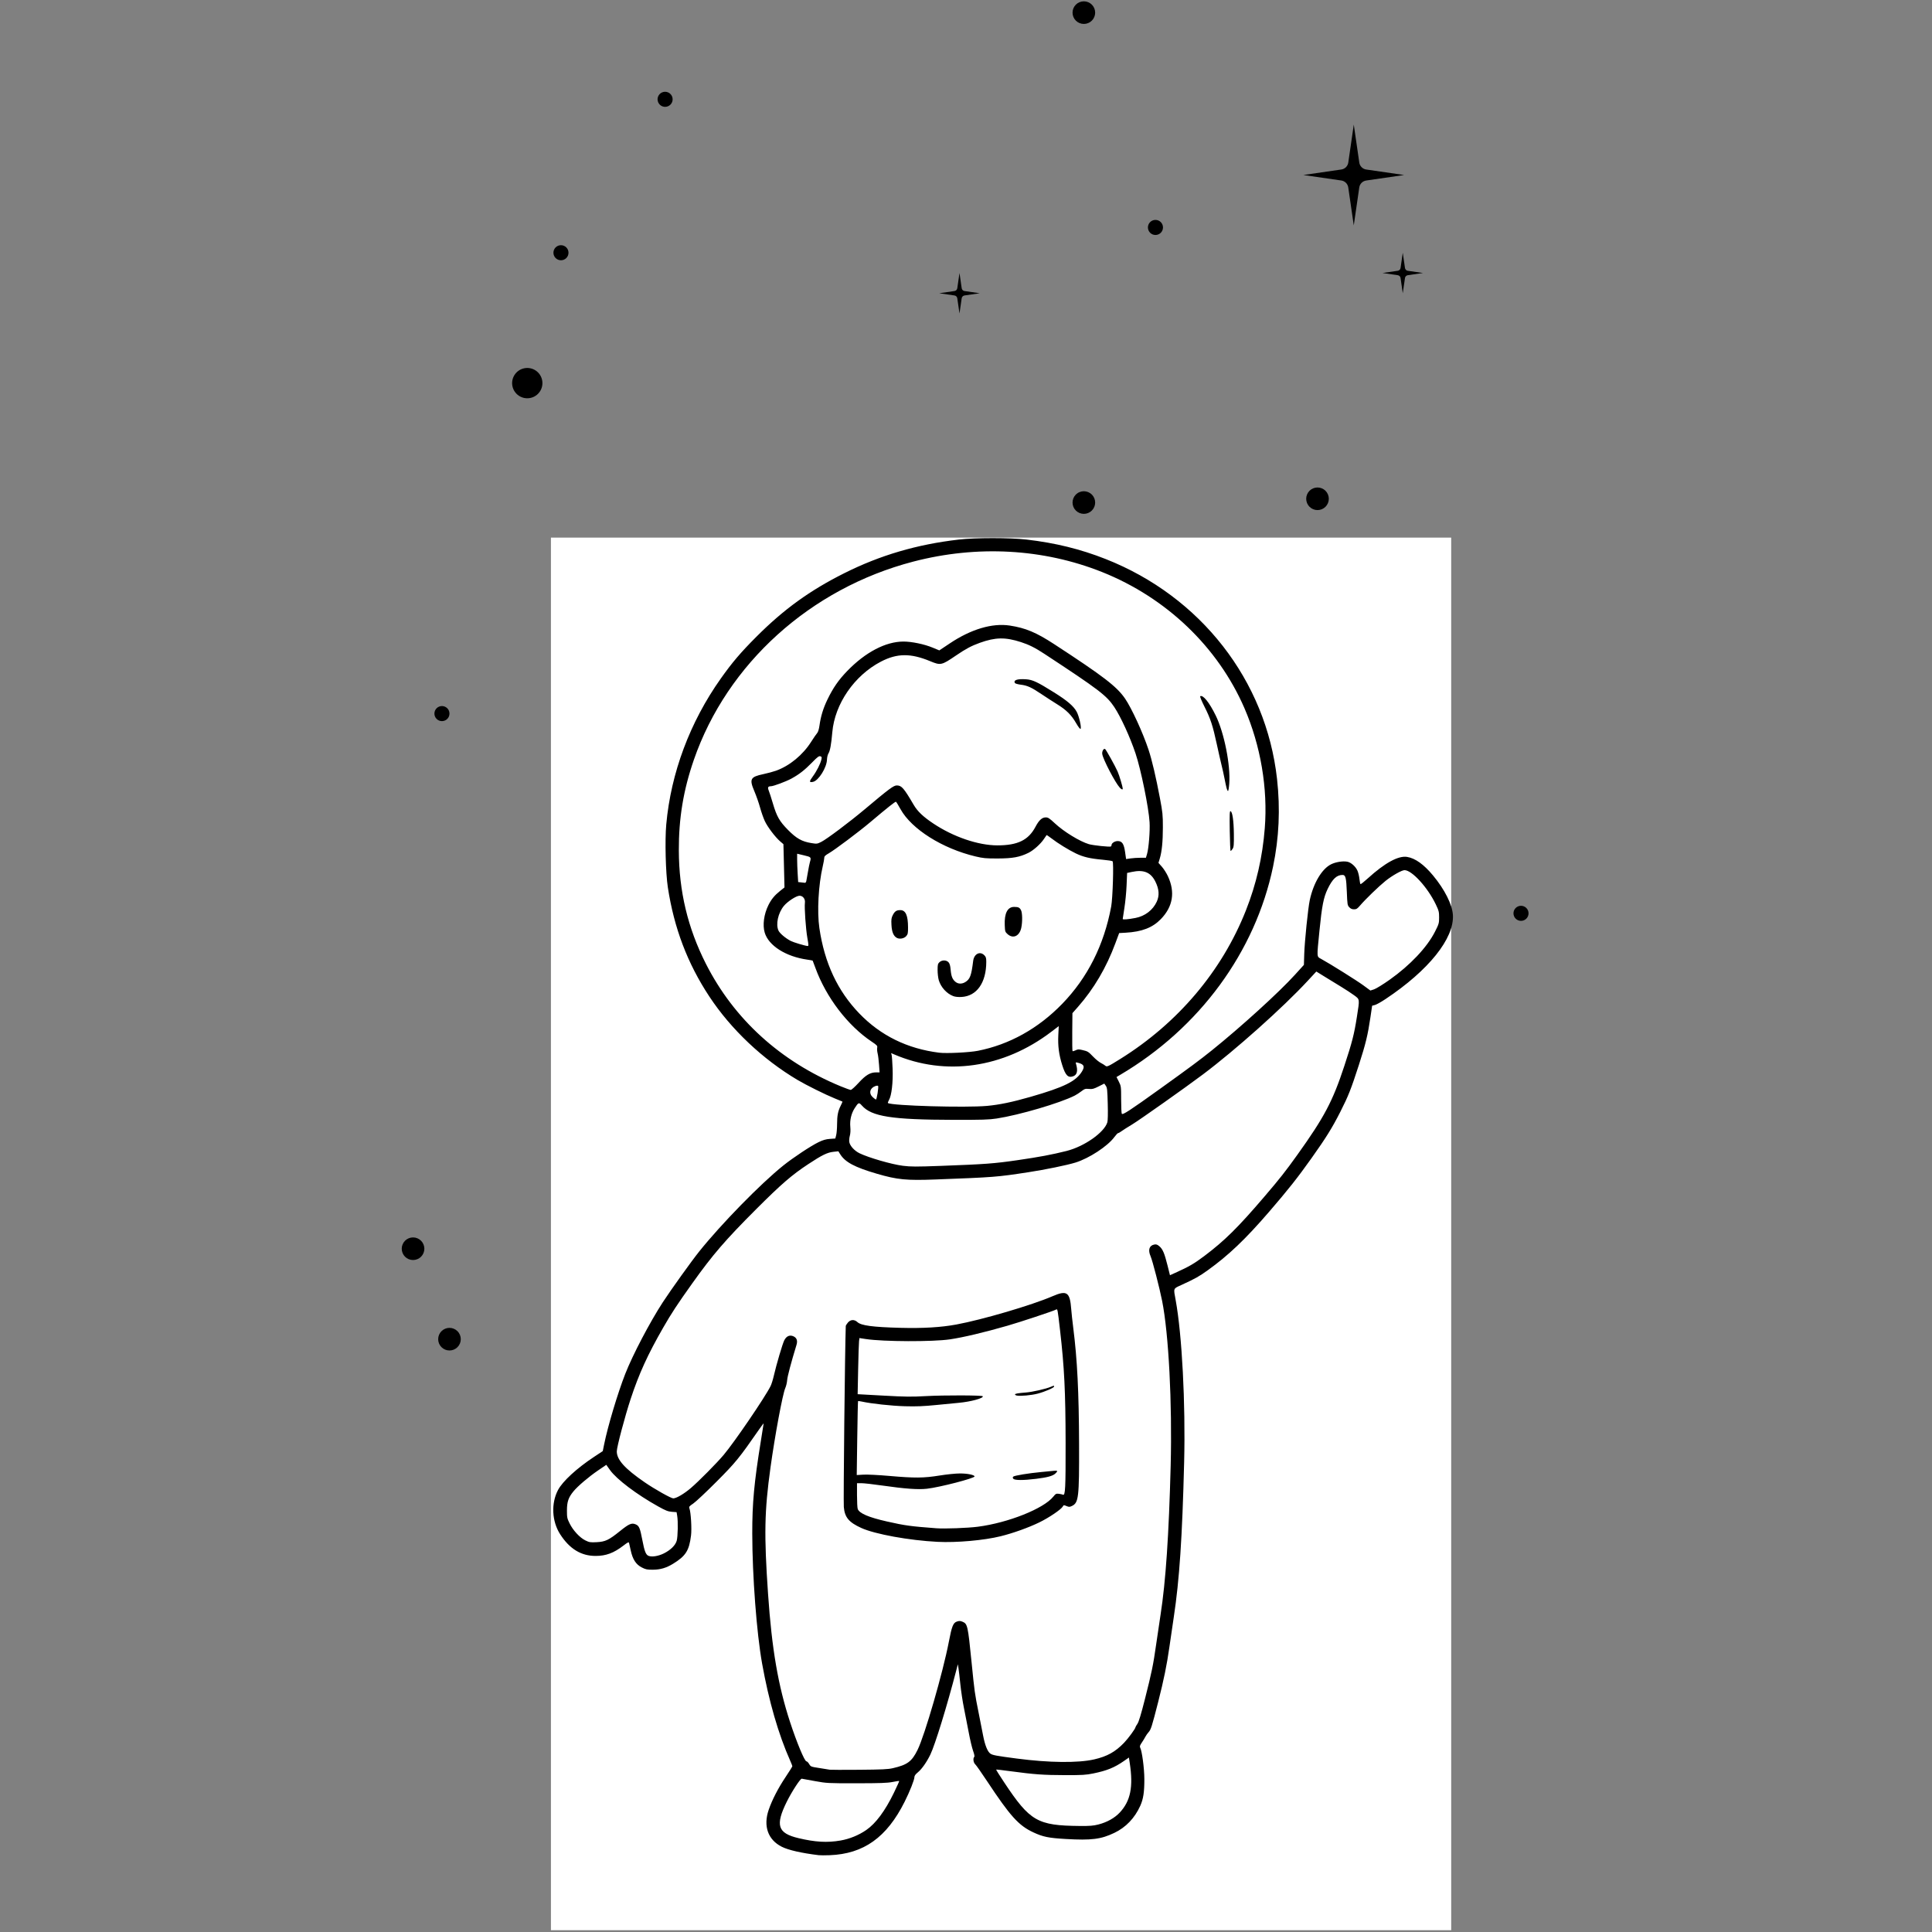 <svg xmlns="http://www.w3.org/2000/svg" xmlns:xlink="http://www.w3.org/1999/xlink" width="750" zoomAndPan="magnify" viewBox="0 0 562.5 562.5" height="750" preserveAspectRatio="xMidYMid meet" version="1.0"><rect x="0" y="0" width="562.5" height="562.5" fill="#808080" stroke="none"/><defs><clipPath id="c268842c37"><path d="M 440 263 L 445.035 263 L 445.035 269 L 440 269 Z M 440 263 " clip-rule="nonzero"/></clipPath><clipPath id="59fc47c9e5"><path d="M 116.824 360 L 124 360 L 124 367 L 116.824 367 Z M 116.824 360 " clip-rule="nonzero"/></clipPath><clipPath id="892b5ab373"><path d="M 160.402 156.523 L 422.516 156.523 L 422.516 562 L 160.402 562 Z M 160.402 156.523 " clip-rule="nonzero"/></clipPath><clipPath id="b602f1c6b5"><path d="M 161 156.523 L 423.418 156.523 L 423.418 540.184 L 161 540.184 Z M 161 156.523 " clip-rule="nonzero"/></clipPath></defs><path fill="#000000" d="M 414.312 79.48 L 409.867 80.125 C 409.664 80.156 409.477 80.25 409.328 80.398 C 409.184 80.547 409.086 80.734 409.059 80.938 L 408.414 85.379 L 407.77 80.934 C 407.738 80.73 407.645 80.543 407.5 80.395 C 407.352 80.25 407.164 80.152 406.961 80.125 L 402.516 79.48 L 406.961 78.836 C 407.164 78.805 407.352 78.715 407.5 78.566 C 407.645 78.418 407.742 78.23 407.773 78.027 L 408.414 73.582 L 409.059 78.027 C 409.09 78.23 409.184 78.418 409.332 78.566 C 409.477 78.711 409.668 78.812 409.871 78.84 Z M 414.312 79.48 " fill-opacity="1" fill-rule="nonzero"/><path fill="#000000" d="M 285.25 85.379 L 280.809 86.023 C 280.602 86.055 280.418 86.148 280.27 86.297 C 280.125 86.445 280.023 86.633 279.996 86.836 L 279.355 91.277 L 278.711 86.832 C 278.68 86.629 278.586 86.441 278.438 86.293 C 278.293 86.148 278.102 86.051 277.898 86.023 L 273.457 85.379 L 277.902 84.734 C 278.105 84.703 278.293 84.613 278.441 84.465 C 278.586 84.316 278.684 84.129 278.711 83.926 L 279.355 79.48 L 280 83.926 C 280.031 84.129 280.121 84.316 280.27 84.465 C 280.414 84.609 280.605 84.707 280.809 84.734 Z M 285.25 85.379 " fill-opacity="1" fill-rule="nonzero"/><path fill="#000000" d="M 349.578 550.188 L 340.996 551.434 C 340.602 551.492 340.242 551.668 339.953 551.957 C 339.676 552.242 339.484 552.602 339.43 552.996 L 338.191 561.57 L 336.945 552.992 C 336.887 552.598 336.711 552.238 336.422 551.949 C 336.141 551.668 335.777 551.48 335.383 551.426 L 326.809 550.188 L 335.387 548.941 C 335.781 548.883 336.141 548.703 336.43 548.418 C 336.711 548.133 336.898 547.77 336.953 547.375 L 338.191 538.801 L 339.438 547.383 C 339.496 547.777 339.676 548.137 339.961 548.422 C 340.242 548.703 340.609 548.895 341 548.945 Z M 349.578 550.188 " fill-opacity="1" fill-rule="nonzero"/><path fill="#000000" d="M 197.062 498.617 L 190.965 499.504 C 190.684 499.543 190.426 499.672 190.223 499.875 C 190.023 500.078 189.891 500.336 189.852 500.613 L 188.969 506.711 L 188.086 500.609 C 188.043 500.332 187.914 500.074 187.711 499.871 C 187.512 499.672 187.254 499.539 186.973 499.5 L 180.879 498.617 L 186.977 497.73 C 187.258 497.691 187.516 497.562 187.719 497.359 C 187.918 497.156 188.051 496.898 188.09 496.621 L 188.973 490.523 L 189.855 496.625 C 189.898 496.902 190.027 497.16 190.23 497.363 C 190.43 497.562 190.688 497.695 190.969 497.734 Z M 197.062 498.617 " fill-opacity="1" fill-rule="nonzero"/><path fill="#000000" d="M 408.824 50.953 L 397.766 52.559 C 397.258 52.637 396.793 52.867 396.422 53.234 C 396.062 53.602 395.82 54.07 395.75 54.578 L 394.148 65.629 L 392.543 54.57 C 392.465 54.062 392.238 53.594 391.867 53.227 C 391.508 52.867 391.035 52.621 390.527 52.551 L 379.473 50.953 L 390.535 49.348 C 391.043 49.27 391.508 49.043 391.879 48.672 C 392.238 48.305 392.48 47.84 392.551 47.332 L 394.152 36.277 L 395.758 47.34 C 395.832 47.848 396.062 48.312 396.434 48.68 C 396.793 49.043 397.266 49.285 397.773 49.355 Z M 408.824 50.953 " fill-opacity="1" fill-rule="nonzero"/><path fill="#000000" d="M 209.133 383.41 L 199.727 384.777 C 199.293 384.84 198.898 385.035 198.586 385.352 C 198.277 385.664 198.07 386.059 198.012 386.492 L 196.652 395.891 L 195.285 386.484 C 195.223 386.055 195.027 385.66 194.711 385.344 C 194.406 385.039 194 384.828 193.57 384.77 L 184.168 383.41 L 193.578 382.047 C 194.008 381.98 194.402 381.785 194.719 381.473 C 195.023 381.156 195.23 380.762 195.293 380.328 L 196.652 370.93 L 198.016 380.336 C 198.082 380.766 198.277 381.164 198.59 381.477 C 198.898 381.785 199.301 381.992 199.73 382.051 Z M 209.133 383.41 " fill-opacity="1" fill-rule="nonzero"/><path fill="#000000" d="M 190.48 269.301 L 180.246 270.785 C 179.777 270.855 179.344 271.07 179.004 271.41 C 178.672 271.75 178.445 272.184 178.379 272.652 L 176.902 282.879 L 175.418 272.645 C 175.348 272.176 175.133 271.742 174.793 271.402 C 174.457 271.07 174.02 270.844 173.551 270.781 L 163.324 269.301 L 173.559 267.816 C 174.027 267.746 174.457 267.531 174.797 267.191 C 175.133 266.848 175.359 266.418 175.422 265.949 L 176.902 255.723 L 178.387 265.957 C 178.457 266.426 178.672 266.855 179.012 267.195 C 179.348 267.531 179.781 267.758 180.254 267.82 Z M 190.48 269.301 " fill-opacity="1" fill-rule="nonzero"/><path fill="#000000" d="M 383.59 148.512 C 383.152 148.512 382.734 148.43 382.332 148.262 C 381.926 148.094 381.57 147.855 381.262 147.547 C 380.953 147.238 380.715 146.883 380.551 146.48 C 380.383 146.074 380.297 145.656 380.297 145.219 C 380.297 144.781 380.383 144.363 380.551 143.961 C 380.715 143.559 380.953 143.199 381.262 142.891 C 381.57 142.582 381.926 142.344 382.332 142.18 C 382.734 142.012 383.152 141.93 383.59 141.93 C 384.027 141.93 384.445 142.012 384.852 142.18 C 385.254 142.344 385.609 142.582 385.918 142.891 C 386.227 143.199 386.465 143.559 386.633 143.961 C 386.797 144.363 386.883 144.781 386.883 145.219 C 386.883 145.656 386.797 146.074 386.633 146.48 C 386.465 146.883 386.227 147.238 385.918 147.547 C 385.609 147.855 385.254 148.094 384.852 148.262 C 384.445 148.43 384.027 148.512 383.59 148.512 Z M 383.59 148.512 " fill-opacity="1" fill-rule="nonzero"/><path fill="#000000" d="M 404.438 166.066 C 404.145 166.066 403.867 166.012 403.598 165.898 C 403.328 165.789 403.09 165.629 402.887 165.426 C 402.68 165.219 402.52 164.98 402.41 164.711 C 402.297 164.441 402.242 164.164 402.242 163.871 C 402.242 163.582 402.297 163.301 402.41 163.031 C 402.52 162.766 402.68 162.527 402.887 162.32 C 403.09 162.113 403.328 161.957 403.598 161.844 C 403.867 161.734 404.145 161.68 404.438 161.68 C 404.727 161.68 405.008 161.734 405.277 161.844 C 405.547 161.957 405.781 162.113 405.988 162.32 C 406.195 162.527 406.352 162.766 406.465 163.031 C 406.574 163.301 406.633 163.582 406.633 163.871 C 406.633 164.164 406.574 164.441 406.465 164.711 C 406.352 164.98 406.195 165.219 405.988 165.426 C 405.781 165.629 405.547 165.789 405.277 165.898 C 405.008 166.012 404.727 166.066 404.438 166.066 Z M 404.438 166.066 " fill-opacity="1" fill-rule="nonzero"/><path fill="#000000" d="M 193.645 31.109 C 193.352 31.109 193.07 31.055 192.805 30.941 C 192.535 30.832 192.297 30.672 192.09 30.465 C 191.887 30.262 191.727 30.023 191.617 29.754 C 191.504 29.484 191.449 29.207 191.449 28.914 C 191.449 28.625 191.504 28.344 191.617 28.074 C 191.727 27.805 191.887 27.57 192.09 27.363 C 192.297 27.156 192.535 27 192.805 26.887 C 193.07 26.777 193.352 26.719 193.645 26.719 C 193.934 26.719 194.215 26.777 194.484 26.887 C 194.75 27 194.988 27.156 195.195 27.363 C 195.402 27.57 195.559 27.805 195.672 28.074 C 195.781 28.344 195.836 28.625 195.836 28.914 C 195.836 29.207 195.781 29.484 195.672 29.754 C 195.559 30.023 195.402 30.262 195.195 30.465 C 194.988 30.672 194.75 30.832 194.484 30.941 C 194.215 31.055 193.934 31.109 193.645 31.109 Z M 193.645 31.109 " fill-opacity="1" fill-rule="nonzero"/><path fill="#000000" d="M 283.742 212.148 C 283.453 212.148 283.172 212.094 282.902 211.984 C 282.633 211.871 282.398 211.711 282.191 211.508 C 281.984 211.301 281.828 211.062 281.715 210.797 C 281.605 210.527 281.551 210.246 281.547 209.957 C 281.551 209.664 281.605 209.383 281.715 209.117 C 281.828 208.848 281.984 208.609 282.191 208.402 C 282.398 208.199 282.633 208.039 282.902 207.93 C 283.172 207.816 283.453 207.762 283.742 207.762 C 284.035 207.762 284.312 207.816 284.582 207.93 C 284.852 208.039 285.09 208.199 285.297 208.402 C 285.5 208.609 285.66 208.848 285.77 209.117 C 285.883 209.383 285.938 209.664 285.938 209.957 C 285.938 210.246 285.883 210.527 285.77 210.797 C 285.66 211.062 285.5 211.301 285.297 211.508 C 285.09 211.711 284.852 211.871 284.582 211.984 C 284.312 212.094 284.035 212.148 283.742 212.148 Z M 283.742 212.148 " fill-opacity="1" fill-rule="nonzero"/><path fill="#000000" d="M 163.324 75.777 C 163.031 75.777 162.75 75.723 162.484 75.609 C 162.215 75.5 161.977 75.34 161.77 75.137 C 161.566 74.93 161.406 74.691 161.297 74.422 C 161.184 74.156 161.129 73.875 161.129 73.582 C 161.129 73.293 161.184 73.012 161.297 72.742 C 161.406 72.477 161.566 72.238 161.77 72.031 C 161.977 71.824 162.215 71.668 162.484 71.555 C 162.75 71.445 163.031 71.391 163.324 71.391 C 163.613 71.391 163.895 71.445 164.164 71.555 C 164.43 71.668 164.668 71.824 164.875 72.031 C 165.082 72.238 165.238 72.477 165.352 72.742 C 165.461 73.012 165.516 73.293 165.516 73.582 C 165.516 73.875 165.461 74.156 165.352 74.422 C 165.238 74.691 165.082 74.93 164.875 75.137 C 164.668 75.34 164.43 75.5 164.164 75.609 C 163.895 75.723 163.613 75.777 163.324 75.777 Z M 163.324 75.777 " fill-opacity="1" fill-rule="nonzero"/><path fill="#000000" d="M 313.367 306.512 C 313.078 306.512 312.797 306.453 312.527 306.344 C 312.258 306.23 312.023 306.074 311.816 305.867 C 311.609 305.66 311.453 305.426 311.34 305.156 C 311.23 304.887 311.172 304.605 311.172 304.316 C 311.172 304.023 311.23 303.746 311.34 303.477 C 311.453 303.207 311.609 302.969 311.816 302.766 C 312.023 302.559 312.258 302.398 312.527 302.289 C 312.797 302.176 313.078 302.121 313.367 302.121 C 313.66 302.121 313.938 302.176 314.207 302.289 C 314.477 302.398 314.715 302.559 314.918 302.766 C 315.125 302.969 315.285 303.207 315.395 303.477 C 315.508 303.746 315.562 304.023 315.562 304.316 C 315.562 304.605 315.508 304.887 315.395 305.156 C 315.285 305.426 315.125 305.66 314.918 305.867 C 314.715 306.074 314.477 306.23 314.207 306.344 C 313.938 306.453 313.66 306.512 313.367 306.512 Z M 313.367 306.512 " fill-opacity="1" fill-rule="nonzero"/><path fill="#000000" d="M 337.508 245.066 C 337.215 245.066 336.938 245.012 336.668 244.898 C 336.398 244.789 336.16 244.629 335.957 244.422 C 335.75 244.219 335.59 243.98 335.48 243.711 C 335.367 243.441 335.312 243.164 335.312 242.871 C 335.312 242.582 335.367 242.301 335.48 242.031 C 335.59 241.762 335.75 241.527 335.957 241.32 C 336.16 241.113 336.398 240.957 336.668 240.844 C 336.938 240.734 337.215 240.676 337.508 240.676 C 337.797 240.676 338.078 240.734 338.348 240.844 C 338.617 240.957 338.852 241.113 339.059 241.32 C 339.266 241.527 339.422 241.762 339.535 242.031 C 339.645 242.301 339.703 242.582 339.703 242.871 C 339.703 243.164 339.645 243.441 339.535 243.711 C 339.422 243.98 339.266 244.219 339.059 244.422 C 338.852 244.629 338.617 244.789 338.348 244.898 C 338.078 245.012 337.797 245.066 337.508 245.066 Z M 337.508 245.066 " fill-opacity="1" fill-rule="nonzero"/><path fill="#000000" d="M 348.48 245.066 C 348.188 245.066 347.906 245.012 347.641 244.898 C 347.371 244.789 347.133 244.629 346.926 244.422 C 346.723 244.219 346.562 243.98 346.453 243.711 C 346.34 243.441 346.285 243.164 346.285 242.871 C 346.285 242.582 346.34 242.301 346.453 242.031 C 346.562 241.762 346.723 241.527 346.926 241.32 C 347.133 241.113 347.371 240.957 347.641 240.844 C 347.906 240.734 348.188 240.676 348.48 240.676 C 348.77 240.676 349.051 240.734 349.32 240.844 C 349.586 240.957 349.824 241.113 350.031 241.32 C 350.238 241.527 350.395 241.762 350.508 242.031 C 350.617 242.301 350.672 242.582 350.672 242.871 C 350.672 243.164 350.617 243.441 350.508 243.711 C 350.395 243.98 350.238 244.219 350.031 244.422 C 349.824 244.629 349.586 244.789 349.32 244.898 C 349.051 245.012 348.77 245.066 348.48 245.066 Z M 348.48 245.066 " fill-opacity="1" fill-rule="nonzero"/><path fill="#000000" d="M 128.672 209.957 C 128.379 209.957 128.098 209.898 127.832 209.789 C 127.562 209.676 127.324 209.52 127.117 209.312 C 126.914 209.105 126.754 208.871 126.645 208.602 C 126.531 208.332 126.477 208.051 126.477 207.762 C 126.477 207.469 126.531 207.191 126.645 206.922 C 126.754 206.652 126.914 206.414 127.117 206.211 C 127.324 206.004 127.562 205.844 127.832 205.734 C 128.098 205.621 128.379 205.566 128.672 205.566 C 128.961 205.566 129.242 205.621 129.512 205.734 C 129.777 205.844 130.016 206.004 130.223 206.211 C 130.43 206.414 130.586 206.652 130.699 206.922 C 130.809 207.191 130.863 207.469 130.863 207.762 C 130.863 208.051 130.809 208.332 130.699 208.602 C 130.586 208.871 130.43 209.105 130.223 209.312 C 130.016 209.52 129.777 209.676 129.512 209.789 C 129.242 209.898 128.961 209.957 128.672 209.957 Z M 128.672 209.957 " fill-opacity="1" fill-rule="nonzero"/><path fill="#000000" d="M 355.062 202.273 C 354.77 202.273 354.492 202.219 354.223 202.109 C 353.953 201.996 353.715 201.84 353.512 201.633 C 353.305 201.426 353.145 201.188 353.035 200.922 C 352.922 200.652 352.867 200.371 352.867 200.082 C 352.867 199.789 352.922 199.508 353.035 199.242 C 353.145 198.973 353.305 198.734 353.512 198.527 C 353.715 198.324 353.953 198.164 354.223 198.055 C 354.492 197.941 354.77 197.887 355.062 197.887 C 355.352 197.887 355.633 197.941 355.902 198.055 C 356.172 198.164 356.41 198.324 356.613 198.527 C 356.82 198.734 356.977 198.973 357.09 199.242 C 357.199 199.508 357.258 199.789 357.258 200.082 C 357.258 200.371 357.199 200.652 357.09 200.922 C 356.977 201.188 356.82 201.426 356.613 201.633 C 356.41 201.84 356.172 201.996 355.902 202.109 C 355.633 202.219 355.352 202.273 355.062 202.273 Z M 355.062 202.273 " fill-opacity="1" fill-rule="nonzero"/><g clip-path="url(#c268842c37)"><path fill="#000000" d="M 442.84 268.109 C 442.547 268.109 442.27 268.051 442 267.941 C 441.73 267.828 441.492 267.672 441.289 267.465 C 441.082 267.258 440.922 267.023 440.812 266.754 C 440.699 266.484 440.645 266.203 440.645 265.914 C 440.645 265.621 440.699 265.344 440.812 265.074 C 440.922 264.805 441.082 264.566 441.289 264.363 C 441.492 264.156 441.73 263.996 442 263.887 C 442.27 263.773 442.547 263.719 442.84 263.719 C 443.129 263.719 443.41 263.773 443.68 263.887 C 443.949 263.996 444.188 264.156 444.391 264.363 C 444.598 264.566 444.754 264.805 444.867 265.074 C 444.977 265.344 445.035 265.621 445.035 265.914 C 445.035 266.203 444.977 266.484 444.867 266.754 C 444.754 267.023 444.598 267.258 444.391 267.465 C 444.188 267.672 443.949 267.828 443.68 267.941 C 443.41 268.051 443.129 268.109 442.84 268.109 Z M 442.84 268.109 " fill-opacity="1" fill-rule="nonzero"/></g><path fill="#000000" d="M 235.465 314.191 C 235.176 314.191 234.895 314.137 234.625 314.023 C 234.355 313.914 234.121 313.754 233.914 313.547 C 233.707 313.344 233.551 313.105 233.438 312.836 C 233.328 312.566 233.27 312.289 233.27 311.996 C 233.27 311.707 233.328 311.426 233.438 311.156 C 233.551 310.887 233.707 310.652 233.914 310.445 C 234.121 310.238 234.355 310.082 234.625 309.969 C 234.895 309.859 235.176 309.801 235.465 309.801 C 235.758 309.801 236.035 309.859 236.305 309.969 C 236.574 310.082 236.812 310.238 237.016 310.445 C 237.223 310.652 237.383 310.887 237.492 311.156 C 237.605 311.426 237.66 311.707 237.66 311.996 C 237.66 312.289 237.605 312.566 237.492 312.836 C 237.383 313.105 237.223 313.344 237.016 313.547 C 236.812 313.754 236.574 313.914 236.305 314.023 C 236.035 314.137 235.758 314.191 235.465 314.191 Z M 235.465 314.191 " fill-opacity="1" fill-rule="nonzero"/><path fill="#000000" d="M 153.516 115.957 C 153.227 115.957 152.938 115.93 152.652 115.875 C 152.371 115.816 152.094 115.734 151.828 115.621 C 151.559 115.512 151.305 115.375 151.062 115.215 C 150.824 115.055 150.602 114.871 150.395 114.664 C 150.191 114.461 150.008 114.238 149.848 113.996 C 149.684 113.758 149.551 113.504 149.438 113.234 C 149.328 112.965 149.242 112.691 149.188 112.406 C 149.133 112.121 149.102 111.836 149.102 111.547 C 149.102 111.258 149.133 110.969 149.188 110.684 C 149.242 110.402 149.328 110.125 149.438 109.859 C 149.551 109.59 149.684 109.336 149.848 109.094 C 150.008 108.855 150.191 108.633 150.395 108.426 C 150.602 108.223 150.824 108.039 151.062 107.879 C 151.305 107.715 151.559 107.582 151.828 107.469 C 152.094 107.359 152.371 107.277 152.652 107.219 C 152.938 107.164 153.227 107.133 153.516 107.133 C 153.805 107.133 154.09 107.164 154.375 107.219 C 154.66 107.277 154.934 107.359 155.203 107.469 C 155.469 107.582 155.727 107.715 155.965 107.879 C 156.207 108.039 156.43 108.223 156.633 108.426 C 156.84 108.633 157.023 108.855 157.184 109.094 C 157.344 109.336 157.48 109.59 157.59 109.859 C 157.703 110.125 157.785 110.402 157.84 110.684 C 157.898 110.969 157.926 111.258 157.926 111.547 C 157.926 111.836 157.898 112.121 157.84 112.406 C 157.785 112.691 157.703 112.965 157.59 113.234 C 157.48 113.504 157.344 113.758 157.184 113.996 C 157.023 114.238 156.84 114.461 156.633 114.664 C 156.43 114.871 156.207 115.055 155.965 115.215 C 155.727 115.375 155.469 115.512 155.203 115.621 C 154.934 115.734 154.66 115.816 154.375 115.875 C 154.09 115.93 153.805 115.957 153.516 115.957 Z M 153.516 115.957 " fill-opacity="1" fill-rule="nonzero"/><path fill="#000000" d="M 262.895 522.664 C 262.461 522.66 262.039 522.578 261.637 522.41 C 261.234 522.246 260.879 522.008 260.57 521.699 C 260.262 521.391 260.023 521.035 259.855 520.629 C 259.688 520.227 259.605 519.809 259.605 519.371 C 259.605 518.934 259.688 518.516 259.855 518.109 C 260.023 517.707 260.262 517.352 260.57 517.043 C 260.879 516.734 261.234 516.496 261.637 516.328 C 262.039 516.164 262.461 516.078 262.895 516.078 C 263.332 516.078 263.754 516.164 264.156 516.328 C 264.559 516.496 264.914 516.734 265.223 517.043 C 265.531 517.352 265.77 517.707 265.938 518.109 C 266.105 518.516 266.188 518.934 266.188 519.371 C 266.188 519.809 266.105 520.227 265.938 520.629 C 265.77 521.035 265.531 521.391 265.223 521.699 C 264.914 522.008 264.559 522.246 264.156 522.41 C 263.754 522.578 263.332 522.66 262.895 522.664 Z M 262.895 522.664 " fill-opacity="1" fill-rule="nonzero"/><path fill="#000000" d="M 283.742 189.109 C 283.309 189.109 282.887 189.023 282.484 188.859 C 282.082 188.691 281.723 188.453 281.414 188.145 C 281.105 187.836 280.871 187.48 280.703 187.078 C 280.535 186.672 280.453 186.254 280.453 185.816 C 280.453 185.379 280.535 184.961 280.703 184.559 C 280.871 184.152 281.105 183.797 281.414 183.488 C 281.723 183.18 282.082 182.941 282.484 182.777 C 282.887 182.609 283.309 182.523 283.742 182.523 C 284.18 182.523 284.602 182.609 285.004 182.777 C 285.406 182.941 285.762 183.18 286.07 183.488 C 286.379 183.797 286.617 184.152 286.785 184.559 C 286.953 184.961 287.035 185.379 287.035 185.816 C 287.035 186.254 286.953 186.672 286.785 187.078 C 286.617 187.48 286.379 187.836 286.07 188.145 C 285.762 188.453 285.406 188.691 285.004 188.859 C 284.602 189.023 284.18 189.109 283.742 189.109 Z M 283.742 189.109 " fill-opacity="1" fill-rule="nonzero"/><path fill="#000000" d="M 232.176 389.898 C 231.738 389.898 231.316 389.816 230.914 389.648 C 230.512 389.48 230.156 389.242 229.848 388.934 C 229.539 388.625 229.301 388.27 229.133 387.867 C 228.965 387.465 228.883 387.043 228.883 386.605 C 228.883 386.172 228.965 385.75 229.133 385.348 C 229.301 384.945 229.539 384.59 229.848 384.281 C 230.156 383.973 230.512 383.734 230.914 383.566 C 231.316 383.398 231.738 383.316 232.176 383.316 C 232.609 383.316 233.031 383.398 233.434 383.566 C 233.836 383.734 234.191 383.973 234.5 384.281 C 234.809 384.59 235.047 384.945 235.215 385.348 C 235.383 385.75 235.465 386.172 235.465 386.605 C 235.465 387.043 235.383 387.465 235.215 387.867 C 235.047 388.27 234.809 388.625 234.5 388.934 C 234.191 389.242 233.836 389.48 233.434 389.648 C 233.031 389.816 232.609 389.898 232.176 389.898 Z M 232.176 389.898 " fill-opacity="1" fill-rule="nonzero"/><g clip-path="url(#59fc47c9e5)"><path fill="#000000" d="M 120.258 366.855 C 119.82 366.855 119.402 366.773 119 366.605 C 118.594 366.441 118.238 366.203 117.93 365.895 C 117.621 365.586 117.383 365.23 117.219 364.824 C 117.051 364.422 116.965 364.004 116.965 363.566 C 116.965 363.129 117.051 362.711 117.219 362.305 C 117.383 361.902 117.621 361.547 117.93 361.238 C 118.238 360.93 118.594 360.691 119 360.523 C 119.402 360.359 119.82 360.273 120.258 360.273 C 120.695 360.273 121.113 360.359 121.52 360.523 C 121.922 360.691 122.277 360.93 122.586 361.238 C 122.895 361.547 123.133 361.902 123.301 362.305 C 123.465 362.711 123.551 363.129 123.551 363.566 C 123.551 364.004 123.465 364.422 123.301 364.824 C 123.133 365.23 122.895 365.586 122.586 365.895 C 122.277 366.203 121.922 366.441 121.52 366.605 C 121.113 366.773 120.695 366.855 120.258 366.855 Z M 120.258 366.855 " fill-opacity="1" fill-rule="nonzero"/></g><path fill="#000000" d="M 315.562 149.609 C 315.125 149.609 314.707 149.523 314.305 149.359 C 313.898 149.191 313.543 148.953 313.234 148.645 C 312.926 148.336 312.688 147.98 312.52 147.578 C 312.355 147.172 312.27 146.754 312.27 146.316 C 312.27 145.879 312.355 145.461 312.52 145.059 C 312.688 144.652 312.926 144.297 313.234 143.988 C 313.543 143.68 313.898 143.441 314.305 143.277 C 314.707 143.109 315.125 143.023 315.562 143.023 C 316 143.023 316.418 143.109 316.82 143.277 C 317.227 143.441 317.582 143.68 317.891 143.988 C 318.199 144.297 318.438 144.652 318.605 145.059 C 318.77 145.461 318.855 145.879 318.855 146.316 C 318.855 146.754 318.77 147.172 318.605 147.578 C 318.438 147.98 318.199 148.336 317.891 148.645 C 317.582 148.953 317.227 149.191 316.82 149.359 C 316.418 149.523 316 149.609 315.562 149.609 Z M 315.562 149.609 " fill-opacity="1" fill-rule="nonzero"/><path fill="#000000" d="M 249.711 540.996 C 249.418 540.996 249.141 540.941 248.871 540.832 C 248.602 540.719 248.363 540.562 248.16 540.355 C 247.953 540.148 247.793 539.91 247.684 539.645 C 247.57 539.375 247.516 539.094 247.516 538.805 C 247.516 538.512 247.57 538.23 247.684 537.965 C 247.793 537.695 247.953 537.457 248.16 537.25 C 248.363 537.047 248.602 536.887 248.871 536.777 C 249.141 536.664 249.418 536.609 249.711 536.609 C 250 536.609 250.281 536.664 250.551 536.777 C 250.82 536.887 251.059 537.047 251.262 537.25 C 251.469 537.457 251.625 537.695 251.738 537.965 C 251.852 538.23 251.906 538.512 251.906 538.805 C 251.906 539.094 251.852 539.375 251.738 539.645 C 251.625 539.91 251.469 540.148 251.262 540.355 C 251.059 540.562 250.82 540.719 250.551 540.832 C 250.281 540.941 250 540.996 249.711 540.996 Z M 249.711 540.996 " fill-opacity="1" fill-rule="nonzero"/><path fill="#000000" d="M 279.355 553.285 C 278.918 553.285 278.496 553.199 278.094 553.035 C 277.691 552.867 277.336 552.629 277.027 552.32 C 276.719 552.012 276.48 551.656 276.312 551.254 C 276.145 550.848 276.062 550.43 276.062 549.992 C 276.062 549.555 276.145 549.137 276.312 548.734 C 276.48 548.328 276.719 547.973 277.027 547.664 C 277.336 547.355 277.691 547.117 278.094 546.953 C 278.496 546.785 278.918 546.699 279.355 546.699 C 279.789 546.699 280.211 546.785 280.613 546.953 C 281.016 547.117 281.375 547.355 281.684 547.664 C 281.992 547.973 282.227 548.328 282.395 548.734 C 282.562 549.137 282.645 549.555 282.645 549.992 C 282.645 550.43 282.562 550.848 282.395 551.254 C 282.227 551.656 281.992 552.012 281.684 552.32 C 281.375 552.629 281.016 552.867 280.613 553.035 C 280.211 553.199 279.789 553.285 279.355 553.285 Z M 279.355 553.285 " fill-opacity="1" fill-rule="nonzero"/><path fill="#000000" d="M 130.863 393.191 C 130.43 393.191 130.008 393.105 129.605 392.941 C 129.203 392.773 128.848 392.535 128.539 392.227 C 128.23 391.918 127.992 391.562 127.824 391.16 C 127.656 390.754 127.574 390.336 127.574 389.898 C 127.574 389.461 127.656 389.043 127.824 388.641 C 127.992 388.234 128.23 387.879 128.539 387.57 C 128.848 387.262 129.203 387.023 129.605 386.859 C 130.008 386.691 130.43 386.605 130.863 386.605 C 131.301 386.605 131.723 386.691 132.125 386.859 C 132.527 387.023 132.883 387.262 133.191 387.57 C 133.5 387.879 133.738 388.234 133.906 388.641 C 134.074 389.043 134.156 389.461 134.156 389.898 C 134.156 390.336 134.074 390.754 133.906 391.16 C 133.738 391.562 133.5 391.918 133.191 392.227 C 132.883 392.535 132.527 392.773 132.125 392.941 C 131.723 393.105 131.301 393.191 130.863 393.191 Z M 130.863 393.191 " fill-opacity="1" fill-rule="nonzero"/><path fill="#000000" d="M 209.133 449.148 C 208.84 449.148 208.562 449.094 208.293 448.98 C 208.023 448.871 207.785 448.711 207.582 448.504 C 207.375 448.301 207.215 448.062 207.105 447.793 C 206.992 447.523 206.938 447.246 206.938 446.953 C 206.938 446.664 206.992 446.383 207.105 446.113 C 207.215 445.844 207.375 445.609 207.582 445.402 C 207.785 445.195 208.023 445.039 208.293 444.926 C 208.562 444.816 208.84 444.758 209.133 444.758 C 209.422 444.758 209.703 444.816 209.973 444.926 C 210.242 445.039 210.477 445.195 210.684 445.402 C 210.891 445.609 211.047 445.844 211.16 446.113 C 211.27 446.383 211.328 446.664 211.328 446.953 C 211.328 447.246 211.27 447.523 211.16 447.793 C 211.047 448.062 210.891 448.301 210.684 448.504 C 210.477 448.711 210.242 448.871 209.973 448.98 C 209.703 449.094 209.422 449.148 209.133 449.148 Z M 209.133 449.148 " fill-opacity="1" fill-rule="nonzero"/><path fill="#000000" d="M 231.238 288.695 C 231 288.695 230.773 288.652 230.559 288.562 C 230.34 288.473 230.148 288.344 229.98 288.176 C 229.812 288.012 229.688 287.816 229.598 287.602 C 229.504 287.383 229.461 287.156 229.461 286.922 C 229.461 286.684 229.504 286.457 229.598 286.242 C 229.688 286.023 229.812 285.832 229.98 285.664 C 230.148 285.5 230.34 285.371 230.559 285.281 C 230.773 285.188 231 285.145 231.238 285.145 C 231.473 285.145 231.699 285.188 231.918 285.281 C 232.133 285.371 232.328 285.5 232.492 285.664 C 232.66 285.832 232.789 286.023 232.879 286.242 C 232.969 286.457 233.012 286.684 233.012 286.922 C 233.012 287.156 232.969 287.383 232.879 287.602 C 232.789 287.816 232.66 288.012 232.492 288.176 C 232.328 288.344 232.133 288.473 231.918 288.562 C 231.699 288.652 231.473 288.695 231.238 288.695 Z M 231.238 288.695 " fill-opacity="1" fill-rule="nonzero"/><path fill="#000000" d="M 336.41 68.414 C 336.117 68.414 335.84 68.359 335.57 68.246 C 335.301 68.137 335.062 67.977 334.859 67.773 C 334.652 67.566 334.492 67.328 334.383 67.059 C 334.27 66.789 334.215 66.512 334.215 66.219 C 334.215 65.93 334.27 65.648 334.383 65.379 C 334.492 65.113 334.652 64.875 334.859 64.668 C 335.062 64.461 335.301 64.305 335.57 64.191 C 335.84 64.082 336.117 64.027 336.41 64.027 C 336.699 64.027 336.98 64.082 337.25 64.191 C 337.52 64.305 337.754 64.461 337.961 64.668 C 338.168 64.875 338.324 65.113 338.438 65.379 C 338.547 65.648 338.605 65.93 338.605 66.219 C 338.605 66.512 338.547 66.789 338.438 67.059 C 338.324 67.328 338.168 67.566 337.961 67.773 C 337.754 67.977 337.52 68.137 337.25 68.246 C 336.98 68.359 336.699 68.414 336.41 68.414 Z M 336.41 68.414 " fill-opacity="1" fill-rule="nonzero"/><path fill="#000000" d="M 315.562 6.969 C 315.125 6.969 314.707 6.887 314.305 6.719 C 313.898 6.555 313.543 6.316 313.234 6.008 C 312.926 5.699 312.688 5.34 312.52 4.938 C 312.355 4.535 312.27 4.113 312.27 3.68 C 312.27 3.242 312.355 2.824 312.52 2.418 C 312.688 2.016 312.926 1.66 313.234 1.352 C 313.543 1.043 313.898 0.805 314.305 0.637 C 314.707 0.469 315.125 0.387 315.562 0.387 C 316 0.387 316.418 0.469 316.82 0.637 C 317.227 0.805 317.582 1.043 317.891 1.352 C 318.199 1.66 318.438 2.016 318.605 2.418 C 318.77 2.824 318.855 3.242 318.855 3.68 C 318.855 4.113 318.77 4.535 318.605 4.938 C 318.438 5.34 318.199 5.699 317.891 6.008 C 317.582 6.316 317.227 6.555 316.82 6.719 C 316.418 6.887 316 6.969 315.562 6.969 Z M 315.562 6.969 " fill-opacity="1" fill-rule="nonzero"/><path fill="#000000" d="M 279.355 317.578 L 274.91 318.223 C 274.707 318.254 274.52 318.344 274.371 318.492 C 274.227 318.641 274.129 318.828 274.102 319.031 L 273.457 323.473 L 272.812 319.031 C 272.781 318.824 272.688 318.637 272.539 318.492 C 272.395 318.348 272.203 318.246 272.004 318.219 L 267.559 317.578 L 272.004 316.934 C 272.207 316.902 272.395 316.809 272.543 316.66 C 272.688 316.512 272.785 316.324 272.812 316.121 L 273.457 311.68 L 274.102 316.125 C 274.133 316.328 274.227 316.516 274.371 316.664 C 274.52 316.809 274.707 316.906 274.91 316.934 Z M 279.355 317.578 " fill-opacity="1" fill-rule="nonzero"/><g clip-path="url(#892b5ab373)"><path fill="#ffffff" d="M 160.402 156.523 L 422.516 156.523 L 422.516 561.98 L 160.402 561.98 Z M 160.402 156.523 " fill-opacity="1" fill-rule="nonzero"/></g><g clip-path="url(#b602f1c6b5)"><path fill="#000000" d="M 238.359 540.133 C 233.348 539.523 229.547 538.656 227.609 537.68 C 223.582 535.648 222.172 531.656 223.809 526.91 C 224.805 524.023 226.566 520.602 228.719 517.387 C 229.805 515.762 230.691 514.344 230.691 514.234 C 230.691 514.125 230.418 513.418 230.082 512.668 C 226.648 504.977 223.844 495.27 221.879 484.309 C 220.289 475.418 219.039 458.895 219.02 446.492 C 219.004 437.641 219.566 431.602 221.523 419.535 C 221.965 416.809 222.332 414.508 222.332 414.43 C 222.332 414.352 221.789 415.066 221.125 416.02 C 215.152 424.617 214.227 425.754 208.625 431.379 C 205.621 434.395 202.57 437.258 201.844 437.746 C 200.676 438.531 200.547 438.695 200.723 439.164 C 201.152 440.289 201.438 445.082 201.191 447.055 C 200.645 451.477 199.656 453.023 195.93 455.309 C 193.992 456.496 192.258 457.008 190.09 457.02 C 188.41 457.031 188.004 456.949 186.84 456.352 C 185.164 455.496 184.184 453.98 183.637 451.402 C 183.43 450.434 183.207 449.453 183.148 449.23 C 183.055 448.895 182.781 449.023 181.516 449.996 C 178.688 452.168 176.426 453.008 173.406 453.008 C 169.184 453.008 165.84 450.965 163.09 446.699 C 160.668 442.949 160.414 437.691 162.465 433.816 C 163.82 431.266 167.926 427.488 172.965 424.16 L 175.496 422.488 L 175.887 420.562 C 176.965 415.223 179.82 405.684 182.031 400.027 C 184.191 394.5 189.215 384.922 192.992 379.125 C 195.301 375.582 201.387 367.09 203.59 364.348 C 209.996 356.348 221.441 344.648 228.023 339.367 C 230.93 337.035 236.07 333.629 238.344 332.531 C 239.621 331.914 240.465 331.672 241.633 331.586 L 243.203 331.477 L 243.457 330.473 C 243.598 329.918 243.711 328.492 243.715 327.301 C 243.719 324.789 243.973 323.512 244.773 321.914 C 245.09 321.285 245.32 320.75 245.281 320.727 C 245.246 320.703 244.227 320.285 243.012 319.793 C 240.328 318.707 234.742 315.934 232.207 314.43 C 222.035 308.395 212.809 299.672 206.508 290.113 C 200.16 280.496 196.25 270.195 194.441 258.348 C 193.805 254.18 193.562 244.617 193.98 240.039 C 195.336 225.039 200.867 210.246 209.852 197.566 C 213.199 192.844 215.625 189.992 220.23 185.379 C 228.207 177.387 235.777 171.914 245.801 166.891 C 256.266 161.648 266.918 158.516 279.141 157.094 C 283.961 156.535 294.066 156.535 298.891 157.094 C 307.254 158.066 314.566 159.867 321.891 162.754 C 349.586 173.668 368.633 198.109 371.812 226.82 C 372.777 235.52 372.395 243.918 370.652 252.301 C 365.473 277.176 349.219 299.32 326.121 312.953 L 325.07 313.574 L 325.742 314.906 C 326.402 316.215 326.414 316.309 326.418 320.105 C 326.422 322.23 326.504 324.102 326.605 324.262 C 326.875 324.684 328.816 323.418 337.918 316.883 C 346.566 310.672 349.281 308.656 352.785 305.844 C 361.301 298.996 372.402 288.906 377.023 283.801 L 379.633 280.922 L 379.727 277.781 C 379.836 274.117 380.832 264.434 381.336 262.07 C 382.41 257.074 384.883 252.934 387.578 251.621 C 388.926 250.965 390.98 250.641 392.262 250.883 C 393.344 251.086 394.68 252.27 395.223 253.496 C 395.457 254.031 395.719 255.105 395.797 255.891 C 395.879 256.676 396.02 257.359 396.109 257.418 C 396.203 257.473 397.152 256.723 398.227 255.746 C 403.188 251.238 407.129 249.082 409.664 249.488 C 412.039 249.871 414.531 251.652 417.223 254.887 C 420.621 258.973 422.836 263.383 423.012 266.414 C 423.41 273.23 415.953 282.523 403.395 290.875 C 402.137 291.715 400.742 292.492 400.301 292.605 L 399.496 292.812 L 399 296.176 C 398.238 301.352 397.621 303.898 395.641 310.043 C 393.355 317.117 392.578 319.086 390.242 323.691 C 387.867 328.375 386.094 331.23 381.801 337.266 C 377.723 343 375.082 346.336 369.438 352.883 C 362.562 360.848 357.672 365.504 351.59 369.867 C 349.109 371.648 347.992 372.273 344.066 374.074 C 341.5 375.25 341.633 374.922 342.297 378.547 C 344.141 388.602 345.188 408.621 344.762 425.668 C 344.215 447.609 343.387 460.02 341.746 470.812 C 341.375 473.242 340.801 477.164 340.469 479.523 C 339.73 484.746 338.859 489.008 337.184 495.598 C 335.395 502.602 335.086 503.59 334.426 504.301 C 334.105 504.648 333.672 505.266 333.461 505.676 C 333.254 506.082 332.777 506.863 332.406 507.402 C 331.883 508.172 331.785 508.484 331.965 508.824 C 332.496 509.816 333.164 514.844 333.176 517.934 C 333.188 521.766 332.879 523.789 331.98 525.777 C 330.363 529.344 327.789 532.035 324.461 533.629 C 320.551 535.504 317.789 535.855 310.262 535.418 C 305.297 535.133 303.68 534.805 300.875 533.5 C 296.586 531.508 294.145 528.809 287.34 518.516 C 285.73 516.086 284.195 513.895 283.918 513.652 C 283.398 513.188 283.238 511.934 283.648 511.523 C 283.793 511.379 283.668 510.742 283.309 509.742 C 283 508.887 282.43 506.48 282.043 504.395 C 281.652 502.309 281.031 499.117 280.656 497.301 C 280.281 495.488 279.809 492.348 279.598 490.32 C 279.387 488.297 279.141 486.168 279.047 485.59 L 278.879 484.543 L 278.395 486.406 C 275.754 496.602 272.254 507.973 270.875 510.836 C 269.828 513.008 268.391 515.059 267.262 515.988 C 266.562 516.559 266.23 517.008 266.23 517.395 C 266.23 518.188 264.895 521.559 263.383 524.578 C 258.184 534.961 251.465 539.758 241.562 540.141 C 240.25 540.188 238.809 540.188 238.359 540.133 Z M 244.707 535.867 C 247.348 535.41 250.016 534.32 252.203 532.812 C 254.977 530.902 257.684 527.262 260.242 522 C 261.148 520.137 261.848 518.578 261.801 518.535 C 261.75 518.488 260.875 518.621 259.852 518.824 C 258.359 519.117 256.289 519.195 249.395 519.199 C 241.004 519.207 240.715 519.188 237.23 518.559 C 235.266 518.207 233.559 517.895 233.43 517.867 C 233.031 517.781 230.508 521.66 229.07 524.566 C 225.672 531.438 226.402 533.73 232.465 535.172 C 237.355 536.336 240.836 536.535 244.707 535.867 Z M 319.77 531.203 C 322.34 530.543 324.551 529.305 326.055 527.68 C 329.16 524.316 329.977 520.266 328.934 513.363 L 328.684 511.703 L 327.258 512.695 C 324.477 514.633 322.277 515.527 318.316 516.336 C 316.156 516.777 315.113 516.84 310.035 516.828 C 303.812 516.812 301.098 516.621 294.379 515.711 C 292.027 515.391 290.066 515.168 290.023 515.211 C 289.977 515.258 291.039 516.945 292.379 518.961 C 299.887 530.273 302.047 531.516 314.355 531.629 C 317.27 531.656 318.316 531.574 319.77 531.203 Z M 259.945 514.805 C 264.188 513.824 265.469 512.879 267.145 509.484 C 269.238 505.254 274.555 486.871 276.25 478.023 C 277.129 473.43 277.512 472.473 278.625 472.105 C 279.281 471.887 279.602 471.902 280.258 472.176 C 281.688 472.773 281.805 473.309 282.859 483.84 C 283.746 492.711 283.777 492.938 284.938 498.734 C 285.371 500.91 285.949 503.844 286.219 505.25 C 286.773 508.156 287.539 510.039 288.379 510.59 C 289.043 511.023 290.043 511.211 296.043 512 C 305.387 513.23 313.875 513.324 318.555 512.25 C 322.344 511.379 324.695 510.074 327.258 507.422 C 328.504 506.129 330.598 503.27 330.598 502.859 C 330.598 502.781 330.852 502.34 331.164 501.887 C 331.555 501.312 332.227 499.098 333.352 494.66 C 335.359 486.73 335.754 484.812 336.625 478.699 C 337.008 476.023 337.582 472.156 337.898 470.109 C 339.398 460.508 340.316 446.895 340.84 426.707 C 341.309 408.555 340.262 388.348 338.355 378.77 C 337.582 374.891 335.555 367.039 334.996 365.766 C 334.188 363.926 334.594 362.629 336.074 362.344 C 336.637 362.234 336.949 362.34 337.551 362.852 C 338.523 363.672 339.031 364.867 339.922 368.43 L 340.633 371.277 L 342.18 370.582 C 346.18 368.781 347.668 367.918 350.641 365.68 C 356.574 361.211 360.426 357.402 368.125 348.398 C 372.641 343.117 374.258 341.066 377.75 336.184 C 385.582 325.238 388.023 320.617 391.398 310.352 C 393.676 303.43 394.273 301.109 395.062 296.039 C 395.891 290.77 395.918 291.004 394.273 289.789 C 393.516 289.23 391.816 288.117 390.496 287.312 C 389.176 286.508 387.004 285.176 385.672 284.355 L 383.246 282.859 L 380.699 285.609 C 373.516 293.367 359.656 305.742 350.227 312.82 C 345.125 316.652 331.785 326.078 329.652 327.363 C 328.316 328.164 326.902 329.062 326.508 329.359 C 326.109 329.656 325.676 329.902 325.539 329.902 C 325.402 329.902 324.918 330.414 324.457 331.039 C 322.5 333.711 317.117 337.242 313.113 338.48 C 310.598 339.254 304.375 340.531 299.348 341.301 C 290.195 342.703 289.527 342.754 272.395 343.402 C 263.902 343.727 261.25 343.469 255.363 341.75 C 248.836 339.848 246.043 338.359 244.602 336.016 L 244.094 335.195 L 242.68 335.344 C 240.895 335.527 239.352 336.277 235.34 338.926 C 230.551 342.078 227.461 344.75 220.215 351.996 C 211.172 361.039 207.52 365.277 201.551 373.652 C 197.18 379.781 195.5 382.336 193.074 386.566 C 188.57 394.414 186.047 399.941 183.617 407.297 C 181.941 412.375 179.582 421.289 179.578 422.562 C 179.574 425 181.918 427.598 187.711 431.578 C 190.613 433.574 195.375 436.25 196.023 436.25 C 196.914 436.25 199.176 434.922 201.133 433.25 C 203.453 431.27 208.715 425.953 210.719 423.566 C 213.898 419.777 222.703 406.863 224.355 403.555 C 224.613 403.043 225.039 401.684 225.301 400.531 C 226.051 397.262 227.832 391.227 228.344 390.223 C 228.977 388.98 229.961 388.566 231.051 389.086 C 231.984 389.531 232.27 390.355 231.902 391.559 C 230.332 396.691 229.254 400.766 229.184 401.809 C 229.137 402.516 228.887 403.562 228.633 404.137 C 227.863 405.871 225.621 417.922 224.324 427.289 C 222.559 440.004 222.43 446.785 223.617 464.059 C 224.719 480.133 226.547 490.758 230.035 501.406 C 231.984 507.355 234.258 512.809 234.789 512.809 C 234.969 512.809 235.328 513.16 235.582 513.594 C 236.035 514.363 236.098 514.387 238.652 514.777 C 240.086 514.992 241.418 515.211 241.609 515.254 C 241.801 515.297 245.617 515.305 250.09 515.27 C 256.77 515.215 258.531 515.133 259.945 514.805 Z M 193.25 452.289 C 195.227 451.312 196.645 449.922 197.023 448.586 C 197.359 447.402 197.449 442.969 197.168 441.34 L 196.984 440.262 L 195.629 440.164 C 194.5 440.082 193.84 439.824 191.633 438.598 C 185.41 435.141 179.527 430.699 177.609 428.012 L 176.52 426.484 L 174.113 428.125 C 171.383 429.988 168.199 432.695 166.953 434.219 C 165.492 436.008 165.074 437.23 165.066 439.75 C 165.062 441.793 165.121 442.086 165.836 443.535 C 166.836 445.57 168.801 447.691 170.426 448.488 C 171.57 449.051 171.875 449.098 173.719 449.004 C 176.242 448.875 177.254 448.395 180.504 445.777 C 183.152 443.645 183.902 443.32 185.078 443.816 C 186.07 444.23 186.352 444.887 187.004 448.316 C 187.637 451.66 188.035 452.68 188.836 452.988 C 189.812 453.371 191.645 453.078 193.25 452.289 Z M 272.977 448.906 C 264.711 448.488 254.758 446.68 250.773 444.871 C 247.133 443.219 245.926 441.766 245.676 438.738 C 245.527 436.895 246.004 392.621 246.246 386.062 C 246.254 385.914 246.527 385.469 246.859 385.074 C 247.629 384.156 248.742 384.098 249.633 384.926 C 250.723 385.938 254.055 386.383 262.172 386.598 C 268.738 386.77 273.969 386.461 278.453 385.629 C 286.043 384.227 300.43 379.992 306.441 377.395 C 310.625 375.586 311.508 376.191 311.879 381.098 C 311.961 382.188 312.227 384.648 312.473 386.57 C 313.641 395.723 314.125 405.395 314.172 420.586 C 314.219 436.043 314.043 437.535 312.082 438.465 C 311.41 438.785 311.234 438.785 310.508 438.484 C 309.738 438.16 309.672 438.168 309.438 438.602 C 308.98 439.457 305.434 441.863 302.605 443.238 C 299.465 444.766 294.977 446.375 291.332 447.277 C 286.5 448.473 278.496 449.184 272.977 448.906 Z M 284.711 444.504 C 293.562 443.352 303.867 439.242 306.668 435.75 C 307.344 434.91 307.504 434.824 308.262 434.914 C 308.727 434.969 309.281 435.09 309.492 435.188 C 310.16 435.48 310.27 433.344 310.25 420.078 C 310.227 405.168 309.879 398.09 308.629 387.266 C 307.891 380.859 307.922 381.031 307.41 381.309 C 306.59 381.746 297.148 384.879 293.309 385.984 C 286.484 387.949 280.469 389.375 276.582 389.949 C 271.574 390.688 257.195 390.637 252.133 389.867 L 250.223 389.578 L 250.109 390.516 C 250.043 391.035 249.93 394.711 249.848 398.688 L 249.703 405.918 L 257.219 406.332 C 263.648 406.688 265.434 406.707 269.609 406.473 C 274.703 406.188 285.949 406.211 286.129 406.512 C 286.473 407.066 282.684 408.105 279.137 408.43 C 278.367 408.5 275.492 408.781 272.746 409.051 C 268.824 409.441 266.824 409.52 263.453 409.426 C 259.562 409.316 253.676 408.68 250.934 408.07 C 250.371 407.945 249.875 407.887 249.824 407.938 C 249.773 407.988 249.664 412.852 249.586 418.742 L 249.438 429.457 L 251.391 429.34 C 252.496 429.277 255.766 429.438 258.914 429.715 C 266.32 430.363 268.902 430.344 273.527 429.602 C 275.621 429.266 278.25 428.996 279.484 428.996 C 281.656 428.992 283.66 429.395 283.742 429.852 C 283.832 430.375 273.59 433.027 269.875 433.445 C 267.305 433.734 263.484 433.461 256.984 432.527 C 254.348 432.145 251.586 431.836 250.852 431.832 L 249.516 431.828 L 249.516 435.305 C 249.516 437.219 249.609 439.031 249.727 439.34 C 250.215 440.625 252.902 441.773 258.258 442.984 C 263.492 444.168 265.09 444.387 272.633 444.953 C 275.02 445.137 281.793 444.883 284.711 444.504 Z M 295.039 430.543 C 294.82 430.273 294.812 430.113 295.004 429.922 C 295.316 429.605 299.48 428.922 303.168 428.578 C 304.645 428.441 306.297 428.281 306.84 428.223 C 307.965 428.102 308.059 428.273 307.273 429.012 C 306.52 429.723 304.992 430.145 301.688 430.555 C 297.949 431.02 295.434 431.012 295.039 430.543 Z M 296.035 406.316 C 295.75 406.254 295.516 406.105 295.516 405.996 C 295.516 405.758 296.324 405.613 298.766 405.418 C 300.598 405.27 304.461 404.387 305.887 403.793 C 306.883 403.375 306.898 403.375 306.898 403.688 C 306.898 404.047 304.223 405.203 302.109 405.758 C 300.301 406.234 297.066 406.531 296.035 406.316 Z M 273.906 339.445 C 286.82 338.965 289.465 338.77 296.133 337.801 C 302.633 336.855 306.195 336.188 310.496 335.109 C 315.688 333.805 321.492 329.738 322.402 326.762 C 322.551 326.277 322.598 324.23 322.52 321.367 C 322.414 317.316 322.348 316.68 321.953 316.121 L 321.508 315.484 L 319.852 316.32 C 318.43 317.035 318.027 317.141 317.035 317.043 C 315.996 316.941 315.781 317.012 314.84 317.73 C 314.266 318.168 313.402 318.727 312.926 318.969 C 308.676 321.145 296.707 324.66 290.195 325.652 C 287.918 326 285.957 326.059 277.621 326.043 C 259.652 326.008 253.746 325.082 250.926 321.863 C 250.07 320.891 249.934 320.941 248.836 322.652 C 247.84 324.207 247.391 326.137 247.566 328.074 C 247.66 329.078 247.609 330.035 247.422 330.699 C 247.262 331.277 247.195 332.102 247.277 332.531 C 247.484 333.641 248.777 335.051 250.238 335.766 C 252.883 337.059 259.625 339.008 262.867 339.414 C 265.199 339.707 266.727 339.711 273.906 339.445 Z M 287.383 321.98 C 290.992 321.648 294.762 320.863 300.043 319.344 C 309.879 316.512 313.262 314.836 315.031 311.93 C 315.879 310.535 315.621 309.902 314.02 309.465 C 313.156 309.23 313.129 309.238 313.277 309.73 C 313.883 311.773 313.609 312.953 312.434 313.363 C 310.965 313.875 310.215 313.105 309.27 310.125 C 308.305 307.086 307.973 304.531 308.125 301.375 L 308.254 298.758 L 306.008 300.461 C 292.129 310.992 275.285 313.402 260.344 306.992 L 259.441 306.602 L 259.598 307.145 C 259.684 307.441 259.812 309.254 259.883 311.176 C 260.031 315.164 259.59 318.977 258.816 320.281 C 258.57 320.707 258.438 321.098 258.531 321.156 C 259.805 321.941 281.117 322.551 287.383 321.98 Z M 255.512 318.262 C 255.672 317.234 255.746 316.301 255.672 316.184 C 255.594 316.059 255.27 316.066 254.875 316.203 C 253.238 316.773 252.875 318.355 254.125 319.469 C 254.531 319.836 254.941 320.133 255.039 320.133 C 255.137 320.129 255.348 319.301 255.512 318.262 Z M 249.988 315.262 C 252.066 312.988 253.363 312.219 255.109 312.219 L 256.09 312.219 L 255.93 309.965 C 255.844 308.727 255.66 307.258 255.52 306.703 C 255.379 306.152 255.32 305.41 255.391 305.062 C 255.504 304.48 255.359 304.32 253.777 303.262 C 246.812 298.598 240.543 290.395 237.422 281.852 C 237 280.699 236.633 279.727 236.605 279.684 C 236.578 279.645 235.863 279.516 235.02 279.395 C 228.793 278.512 223.785 275.336 222.648 271.543 C 221.988 269.344 222.406 266.188 223.711 263.551 C 224.559 261.836 225.508 260.68 227.105 259.406 L 228.402 258.371 L 228.25 252.074 L 228.094 245.781 L 227.199 245.016 C 225.727 243.754 223.465 240.773 222.664 239.031 C 222.25 238.137 221.629 236.359 221.281 235.078 C 220.934 233.801 220.188 231.676 219.629 230.359 C 218.121 226.824 218.453 226.191 222.23 225.391 C 223.5 225.121 225.188 224.664 225.977 224.379 C 229.922 222.945 233.734 219.805 236.156 215.992 C 236.891 214.84 237.684 213.684 237.922 213.426 C 238.191 213.129 238.441 212.305 238.594 211.215 C 238.973 208.527 239.684 206.199 240.914 203.66 C 242.559 200.254 244.141 197.973 246.68 195.348 C 251.98 189.875 257.879 186.789 263.051 186.789 C 265.465 186.789 269.105 187.547 271.535 188.555 L 273.484 189.359 L 276.562 187.305 C 282.738 183.176 288.895 181.352 294.008 182.133 C 298.586 182.832 301.691 184.133 306.902 187.531 C 321.324 196.938 325.133 199.863 327.566 203.402 C 329.477 206.188 332.766 213.355 334.398 218.293 C 335.391 221.285 336.539 226.164 337.715 232.398 C 338.496 236.523 338.574 237.297 338.57 240.895 C 338.566 245.039 338.273 247.98 337.652 250.016 L 337.285 251.227 L 338.277 252.344 C 338.82 252.957 339.609 254.191 340.027 255.086 C 342.195 259.75 341.508 263.957 337.977 267.598 C 335.551 270.102 332.465 271.289 327.699 271.559 L 325.844 271.66 L 324.734 274.648 C 322.129 281.684 318.484 287.879 313.867 293.129 L 312.234 294.98 L 312.184 300.438 C 312.156 303.434 312.195 305.953 312.27 306.027 C 312.348 306.102 312.742 306 313.152 305.797 C 313.789 305.48 314.07 305.465 315.105 305.711 C 316.727 306.09 316.844 306.164 318.305 307.68 C 319 308.402 319.988 309.207 320.5 309.469 C 321.012 309.73 321.602 310.094 321.812 310.281 C 322.277 310.688 322.566 310.559 326.191 308.301 C 342.977 297.836 355.77 282.711 362.738 265.086 C 365.773 257.414 367.582 249.539 368.238 241.145 C 369.152 229.523 367.043 217.082 362.312 206.176 C 354.586 188.359 339.57 174.012 320.848 166.539 C 303.734 159.723 284.5 158.66 265.891 163.512 C 235.957 171.316 211.707 193.227 202.012 221.227 C 198.965 230.027 197.602 238.258 197.641 247.641 C 197.684 259.48 200.238 270.176 205.504 280.57 C 213.691 296.723 227.23 309.039 244.746 316.266 C 246.152 316.848 247.48 317.324 247.695 317.328 C 247.91 317.336 248.934 316.41 249.988 315.262 Z M 284.711 305.938 C 293.867 304.137 302.273 299.461 309.238 292.289 C 316.637 284.676 321.441 275.141 323.523 263.93 C 323.969 261.527 324.293 251.121 323.93 250.762 C 323.809 250.641 322.516 250.438 321.055 250.309 C 317.391 249.984 315.391 249.516 313.242 248.477 C 311.074 247.426 308.016 245.543 306.129 244.09 C 305.387 243.52 304.75 243.09 304.715 243.137 C 304.676 243.184 304.324 243.703 303.926 244.289 C 302.934 245.766 300.867 247.605 299.402 248.32 C 296.871 249.555 294.824 249.93 290.516 249.945 C 287.035 249.953 286.262 249.883 284.012 249.348 C 274.375 247.055 265.402 241.398 262.191 235.594 C 261.57 234.473 260.977 233.5 260.871 233.434 C 260.684 233.316 258.531 235.027 253.344 239.402 C 250.074 242.164 243.047 247.434 241.32 248.426 C 240.281 249.02 239.988 249.312 239.988 249.746 C 239.988 250.051 239.785 251.168 239.539 252.23 C 238.285 257.613 237.859 265.453 238.562 270.215 C 240.059 280.387 243.859 288.508 250.203 295.086 C 256.414 301.523 264.172 305.332 273.441 306.492 C 275.543 306.754 282.191 306.43 284.711 305.938 Z M 277.566 290.027 C 275.637 289.305 273.938 287.441 273.324 285.379 C 273.137 284.734 272.98 283.41 272.98 282.43 C 272.98 280.871 273.047 280.59 273.516 280.148 C 274.246 279.457 275.531 279.469 276.16 280.164 C 276.508 280.547 276.676 281.148 276.785 282.395 C 276.953 284.293 277.32 285.184 278.234 285.902 C 279.008 286.516 280.078 286.523 281.055 285.926 C 282.422 285.09 282.812 284.035 283.336 279.785 C 283.586 277.727 285.309 276.84 286.582 278.117 C 287.059 278.594 287.152 278.914 287.152 280.035 C 287.145 286.113 284.398 290.016 279.953 290.266 C 279.016 290.32 278.102 290.227 277.566 290.027 Z M 404.594 285.25 C 410.57 281.02 415.469 275.828 417.773 271.297 C 418.934 269.016 418.996 268.797 418.996 267.109 C 418.996 265.492 418.906 265.137 418.016 263.277 C 415.652 258.355 411.07 253.344 408.93 253.344 C 408.125 253.344 405.316 254.93 403.41 256.461 C 401.438 258.047 397.586 261.773 395.98 263.645 C 395.191 264.57 394.91 264.746 394.223 264.746 C 393.645 264.746 393.242 264.57 392.844 264.148 C 392.309 263.582 392.273 263.348 392.133 259.785 C 391.965 255.531 391.77 254.738 390.883 254.738 C 389.184 254.738 387.941 255.91 386.539 258.832 C 385.352 261.301 384.875 263.75 384.152 271.031 C 383.363 279.004 383.332 278.461 384.668 279.199 C 387.27 280.621 395.082 285.52 396.953 286.895 L 398.988 288.391 L 400.047 288.051 C 400.629 287.867 402.668 286.613 404.594 285.25 Z M 235.062 273.066 C 234.602 270.48 234.168 264.242 234.352 262.812 C 234.488 261.734 233.758 260.793 232.785 260.793 C 231.848 260.793 229.301 262.449 228.227 263.754 C 226.523 265.832 225.805 269.145 226.664 270.957 C 227.047 271.77 228.711 273.168 230.227 273.957 C 231.012 274.363 234.375 275.375 235.125 275.426 C 235.449 275.449 235.445 275.207 235.062 273.066 Z M 261.141 273.074 C 260.152 272.555 259.656 271.379 259.547 269.289 C 259.465 267.691 259.523 267.242 259.941 266.426 C 260.508 265.312 261.012 264.98 262.121 264.98 C 263.68 264.98 264.367 266.52 264.375 270.027 C 264.383 271.676 264.312 272.016 263.859 272.539 C 263.242 273.246 261.973 273.5 261.141 273.074 Z M 293.367 271.98 C 292.641 271.328 292.605 271.215 292.531 269.352 C 292.391 265.906 293.34 264.047 295.246 264.047 C 296.5 264.047 296.863 264.223 297.266 264.996 C 297.672 265.789 297.715 268.402 297.344 270.133 C 296.828 272.539 294.977 273.406 293.367 271.98 Z M 330.598 267.262 C 333.363 266.734 335.676 264.961 336.797 262.504 C 337.609 260.719 337.477 258.848 336.371 256.645 C 335.023 253.961 332.988 253.129 329.551 253.859 L 328.156 254.156 L 328.004 257.766 C 327.922 259.75 327.633 262.711 327.367 264.344 C 327.098 265.977 326.879 267.422 326.879 267.551 C 326.879 267.805 328.359 267.688 330.598 267.262 Z M 234.75 256.543 C 234.816 256.258 235.027 255.078 235.219 253.926 C 235.41 252.773 235.672 251.465 235.801 251.02 C 236.223 249.566 236.191 249.531 234.062 249.027 L 232.086 248.559 L 232.086 250.219 C 232.086 251.129 232.152 252.984 232.238 254.344 L 232.387 256.812 L 233.223 256.898 C 233.688 256.949 234.188 257.008 234.348 257.027 C 234.504 257.051 234.688 256.832 234.75 256.543 Z M 332.055 249.738 L 333.633 249.738 L 333.965 248.621 C 334.449 246.977 334.855 241.914 334.699 239.379 C 334.445 235.125 332.184 224.059 330.613 219.367 C 329.012 214.594 326.328 208.73 324.43 205.871 C 322.191 202.5 319.969 200.805 304.109 190.391 C 301.363 188.59 299.641 187.723 297.258 186.949 C 292.699 185.473 289.824 185.523 285.285 187.152 C 282.801 188.047 281.203 188.898 278.336 190.852 C 274.117 193.727 273.887 193.773 270.781 192.488 C 265.125 190.145 261.18 190.184 256.48 192.629 C 248.738 196.664 243.039 204.945 242.324 213.203 C 242.016 216.766 241.672 218.637 241.195 219.371 C 240.988 219.691 240.797 220.496 240.773 221.164 C 240.695 223.504 238.332 227.277 236.723 227.633 C 235.559 227.887 235.547 227.547 236.656 226.051 C 237.777 224.539 238.891 222.328 239.16 221.074 C 239.293 220.457 239.238 220.312 238.832 220.188 C 238.441 220.062 237.984 220.402 236.438 221.992 C 234.281 224.203 232.68 225.453 230.414 226.691 C 228.863 227.539 225.199 228.906 224.461 228.914 C 223.602 228.922 223.434 229.25 223.812 230.164 C 224.008 230.633 224.547 232.297 225.008 233.863 C 226.16 237.758 226.918 239.086 229.445 241.652 C 231.879 244.117 233.461 245.008 236.199 245.457 C 237.812 245.723 237.918 245.707 239.102 245.121 C 240.676 244.34 247.328 239.352 251.762 235.625 C 258.906 229.621 260.172 228.68 261.102 228.68 C 262.5 228.684 263.141 229.418 266.02 234.328 C 267.137 236.23 268.754 237.773 271.707 239.746 C 277.559 243.66 284.793 246.129 290.406 246.129 C 296.301 246.129 299.441 244.594 301.484 240.715 C 302.492 238.793 303.383 237.984 304.48 237.984 C 305.156 237.984 305.57 238.258 307.121 239.707 C 309.703 242.129 314.395 245 317.031 245.777 C 318.262 246.137 323.121 246.648 323.441 246.449 C 323.543 246.387 323.625 246.203 323.625 246.039 C 323.625 245.484 324.559 244.875 325.41 244.875 C 326.699 244.875 327.23 245.664 327.574 248.105 L 327.859 250.113 L 329.168 249.926 C 329.887 249.82 331.172 249.738 332.055 249.738 Z M 358.043 241.91 C 357.973 237.105 358.012 236.086 358.27 236.172 C 358.82 236.352 359.195 238.914 359.238 242.773 C 359.27 245.988 359.219 246.605 358.871 247.137 C 358.648 247.48 358.387 247.758 358.297 247.758 C 358.203 247.758 358.09 245.137 358.043 241.91 Z M 357.109 229.434 C 356.984 228.953 356.711 227.668 356.5 226.582 C 356.289 225.492 355.906 223.766 355.648 222.742 C 355.391 221.719 354.773 219 354.277 216.699 C 353.094 211.227 352.438 209.227 350.68 205.738 C 349.875 204.148 349.316 202.789 349.438 202.715 C 350.246 202.215 352.09 204.5 353.957 208.316 C 356.438 213.391 358.297 222.766 357.895 228.152 C 357.809 229.336 357.645 230.305 357.531 230.305 C 357.422 230.305 357.234 229.922 357.109 229.434 Z M 326.016 229.316 C 324.68 227.859 321.18 221.148 320.922 219.555 C 320.793 218.762 321.324 217.816 321.75 218.082 C 322.027 218.25 324.684 223.031 325.379 224.609 C 325.91 225.812 326.879 229.062 326.879 229.645 C 326.879 229.992 326.508 229.852 326.016 229.316 Z M 313.316 210.551 C 311.945 208.172 310.48 206.711 307.777 205.039 C 306.59 204.305 304.535 202.973 303.207 202.082 C 300.242 200.094 299.125 199.586 297.188 199.344 C 296.359 199.242 295.602 199.027 295.5 198.871 C 294.973 198.008 296.207 197.594 298.77 197.777 C 300.668 197.914 302 198.539 306.859 201.578 C 310.73 203.996 312.578 205.574 313.477 207.23 C 314.18 208.523 314.934 211.879 314.602 212.211 C 314.48 212.332 313.949 211.648 313.316 210.551 Z M 313.316 210.551 " fill-opacity="1" fill-rule="evenodd"/></g></svg>